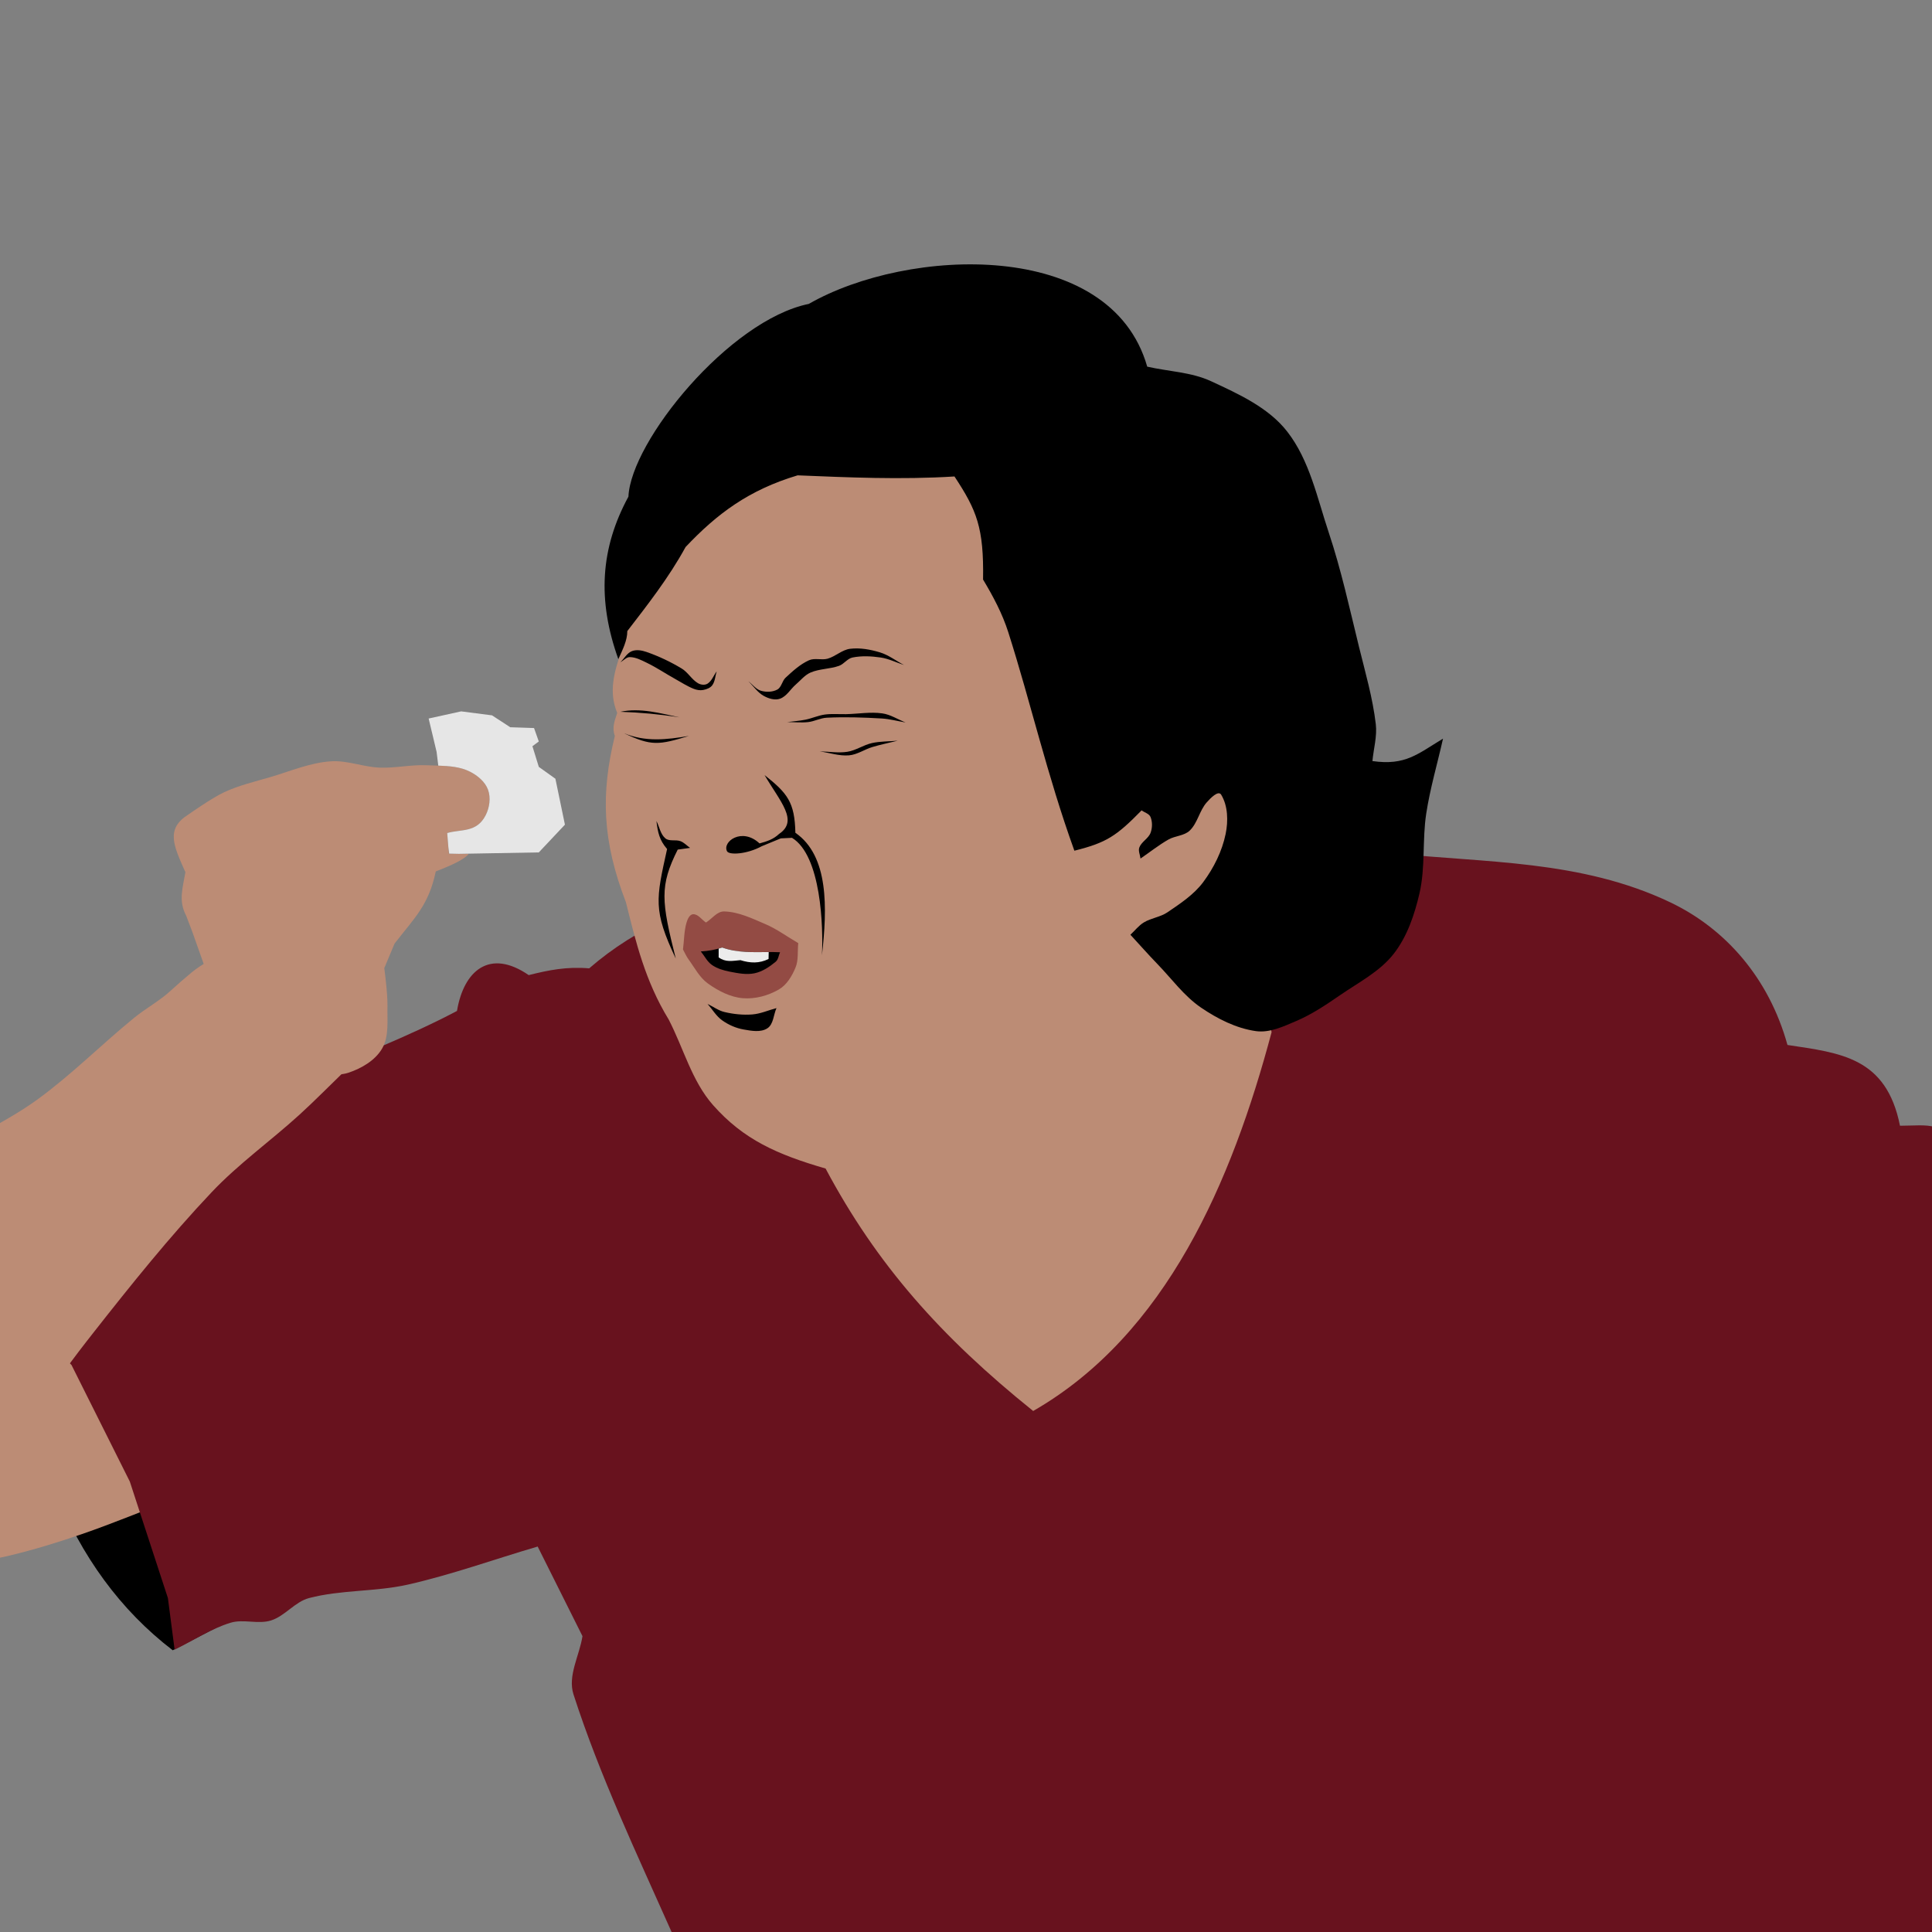 <svg width="84" height="84" viewBox="0 0 84 84" fill="none" xmlns="http://www.w3.org/2000/svg">
<rect x="0" y="0" width="84" height="84" fill="#808080" stroke="none"/>
<g clip-path="url(#clip0_1483_115)">
<path d="M0.483 54.733C0.758 62.416 2.947 68.253 7.51 71.751L14.538 68.099L7.648 55.284L0.483 54.733Z" fill="black"/>
<path d="M7.641 65.146C6.277 65.665 4.929 66.229 3.549 66.704C2.524 67.058 1.485 67.376 0.431 67.63C-0.467 67.847 -1.39 67.942 -2.297 68.117C-3.745 68.397 -5.188 68.702 -6.633 68.994L-5.22 60.128L3.841 56.62" fill="#BC8C75"/>
<path d="M60.561 37.095C48.833 40.102 33.966 34.855 25.617 42.102C24.636 42.02 23.861 42.177 22.987 42.396C21.289 41.226 20.161 42.201 19.869 43.954C17.72 45.088 15.287 46.025 13.244 46.876L5.156 50.774L-0.397 53.21L-0.301 55.84L3.11 59.349L5.644 64.415L7.3 69.481L7.592 71.723C8.404 71.334 9.166 70.814 10.028 70.553C10.588 70.384 11.223 70.631 11.782 70.455C12.393 70.263 12.819 69.644 13.438 69.481C14.833 69.115 16.32 69.214 17.727 68.897C19.641 68.465 21.493 67.793 23.377 67.241C24.026 68.54 24.675 69.838 25.325 71.137C25.195 71.982 24.672 72.858 24.935 73.671C26.079 77.217 27.686 80.591 29.2 84H90.453C89.892 82.89 89.315 81.79 88.601 80.775C88.323 80.38 87.546 80.566 87.292 80.155C86.885 79.496 87.055 78.618 86.811 77.883C86.456 76.819 85.889 75.834 85.5 74.782C85.107 73.719 84.624 72.667 84.468 71.544C84.408 71.113 84.744 70.717 84.882 70.304C86.765 71.659 88.613 73.061 90.53 74.368C91.646 75.129 92.712 76.023 93.974 76.504C94.704 76.782 95.634 76.951 96.317 76.572C97.439 75.949 98.297 74.862 98.936 73.748C99.415 72.912 99.546 71.888 99.556 70.924C99.569 69.648 99.335 68.367 99.004 67.135C98.665 65.87 97.931 64.738 97.557 63.483C97.216 62.34 97.098 61.14 96.868 59.969C95.33 58.752 93.788 57.538 92.252 56.318C90.78 55.149 89.289 54.005 87.844 52.803C86.831 51.96 85.869 51.059 84.882 50.186C84.71 48.687 83.803 48.945 82.608 48.945C82.015 45.964 80.019 45.782 77.716 45.433C76.912 42.527 75.026 40.378 72.618 39.231C68.722 37.374 64.528 37.52 60.561 37.095Z" fill="#68121E"/>
<path d="M-8.474 68.823C-8.984 68.632 -9.334 68.144 -9.817 67.892C-11.14 67.518 -11.416 67.299 -12.022 66.032C-12.515 65.056 -11.971 64.353 -11.918 63.552C-12.225 61.192 -10.281 60.509 -8.922 58.626C-7.763 54.95 -5.765 52.727 -2.859 50.565C-1.453 49.518 0.201 48.839 1.62 47.809C3.103 46.732 4.402 45.421 5.822 44.261C6.343 43.835 6.949 43.514 7.441 43.055C7.649 42.862 8.108 42.463 8.328 42.283C8.826 41.875 9.235 41.715 9.786 41.382C11.612 43.115 13.194 44.801 15.02 46.535C14.354 47.178 13.706 47.84 13.022 48.464C11.765 49.609 10.366 50.604 9.198 51.84C7.373 53.77 5.707 55.848 4.065 57.937C3.178 59.066 2.298 60.219 1.62 61.485C1.264 63.262 1.157 63.43 -0.034 64.689C-2.039 67.052 -5.216 70.022 -8.474 68.823Z" fill="#BC8C75"/>
<path d="M16.605 45.604C16.3 46.113 15.719 46.448 15.158 46.638C14.82 46.752 14.441 46.728 14.09 46.672C13.559 46.587 13.07 46.328 12.574 46.121C12.176 45.955 11.778 45.784 11.403 45.57C11.101 45.398 10.542 44.984 10.542 44.984C9.364 44.183 8.996 43.535 8.957 42.194L8.371 40.541L8.096 39.817C7.751 39.168 7.943 38.615 8.061 37.922C7.542 36.756 7.191 36.035 8.199 35.408C8.199 35.408 9.198 34.7 9.749 34.443C10.384 34.147 11.075 33.986 11.747 33.789C12.624 33.532 13.488 33.156 14.4 33.1C15.105 33.056 15.795 33.347 16.501 33.375C17.19 33.403 17.879 33.238 18.568 33.272C19.194 33.302 19.868 33.266 20.428 33.547C20.762 33.715 21.094 33.988 21.221 34.34C21.346 34.687 21.284 35.113 21.117 35.442C20.724 36.216 20.043 36.042 19.443 36.219L19.518 37.114L20.376 37.13C20.192 37.362 19.668 37.608 18.947 37.888C18.641 39.341 18.055 39.869 17.156 41.023L16.708 42.091C16.708 42.091 16.858 43.191 16.846 43.744C16.831 44.369 16.926 45.068 16.605 45.604Z" fill="#BC8C75"/>
<path d="M20.05 30.929L18.637 31.24L18.982 32.687L19.056 33.288C19.532 33.304 20.013 33.339 20.429 33.548C20.763 33.716 21.093 33.988 21.22 34.339C21.345 34.686 21.285 35.114 21.117 35.443C20.724 36.217 20.044 36.043 19.444 36.219L19.495 36.843L19.53 37.114L19.952 37.123L23.426 37.061L24.562 35.855L24.148 33.858L23.426 33.342L23.149 32.444L23.426 32.238L23.219 31.654L22.185 31.619L21.392 31.102L20.05 30.929Z" fill="#E6E6E6"/>
<path d="M44.921 61.347C40.895 58.113 38.108 54.962 35.895 50.806C33.788 50.195 32.329 49.547 31.004 48.05C30.078 47.004 29.718 45.57 29.075 44.33C28.05 42.651 27.651 40.979 27.215 39.231C26.183 36.55 26.118 34.515 26.732 31.997C26.598 31.632 26.727 31.323 26.836 30.998C26.447 30.069 26.714 29.195 27.008 28.328C27.479 26.497 27.949 24.666 28.42 22.834C30.303 21.181 32.187 19.527 34.07 17.873C38.617 18.092 43.164 18.31 47.711 18.528C49.594 23.89 51.477 29.253 53.361 34.615L55.286 44.879C53.558 51.37 50.709 58.02 44.921 61.347Z" fill="#BC8C75"/>
<path d="M26.884 28.657C25.963 26.087 26.104 23.838 27.323 21.593C27.43 19.183 31.707 13.92 35.166 13.213C39.47 10.745 48.288 10.362 49.879 15.941C50.804 16.153 51.794 16.175 52.656 16.575C53.857 17.132 55.156 17.722 55.968 18.767C56.939 20.014 57.271 21.652 57.771 23.152C58.313 24.777 58.678 26.457 59.086 28.121C59.36 29.234 59.683 30.343 59.817 31.482C59.88 32.017 59.72 32.554 59.671 33.09C61.113 33.295 61.631 32.781 62.74 32.115C62.496 33.204 62.177 34.277 62.009 35.38C61.835 36.523 61.978 37.711 61.717 38.839C61.502 39.767 61.183 40.718 60.597 41.469C59.991 42.245 59.068 42.713 58.258 43.272C57.653 43.689 57.034 44.104 56.358 44.392C55.804 44.629 55.201 44.915 54.604 44.831C53.747 44.71 52.932 44.295 52.217 43.808C51.477 43.303 50.941 42.551 50.317 41.908C49.917 41.495 49.538 41.063 49.148 40.641C49.343 40.462 49.507 40.242 49.733 40.105C50.05 39.913 50.449 39.875 50.756 39.667C51.318 39.285 51.909 38.897 52.315 38.351C52.774 37.733 53.134 37.011 53.289 36.257C53.404 35.696 53.391 35.04 53.094 34.551C52.97 34.346 52.619 34.712 52.461 34.892C52.149 35.249 52.07 35.781 51.73 36.11C51.49 36.343 51.096 36.335 50.804 36.5C50.378 36.743 49.992 37.052 49.587 37.328C49.57 37.166 49.478 36.993 49.538 36.841C49.635 36.593 49.932 36.458 50.025 36.208C50.104 35.995 50.109 35.737 50.025 35.526C49.965 35.375 49.765 35.331 49.635 35.233C48.535 36.356 48.104 36.639 46.712 36.987C45.519 33.678 44.825 30.584 43.838 27.487C43.579 26.675 43.18 25.928 42.742 25.198C42.779 22.936 42.466 22.186 41.499 20.716C39.165 20.862 36.847 20.756 34.679 20.667C32.561 21.301 31.182 22.33 29.807 23.785C29.076 25.124 28.135 26.32 27.274 27.439C27.276 27.845 27.07 28.251 26.884 28.657Z" fill="black"/>
<path d="M29.004 36.914C28.666 36.525 28.599 36.184 28.541 35.696C28.671 35.948 28.713 36.27 28.93 36.451C29.102 36.594 29.38 36.493 29.588 36.573C29.746 36.634 29.864 36.768 30.002 36.865C29.824 36.89 29.645 36.914 29.466 36.939C28.673 38.52 28.753 39.18 29.381 41.676C28.388 39.573 28.523 39.093 29.004 36.914Z" fill="black"/>
<path d="M33.242 33.699C33.926 34.864 34.729 35.683 33.875 36.256C33.619 36.497 33.349 36.58 33.023 36.67C32.254 35.955 31.395 36.599 31.61 37.011C31.699 37.182 32.467 37.148 33.12 36.792L33.948 36.451L34.435 36.427C35.709 37.205 35.797 40.312 35.737 41.531C35.969 39.486 36.041 37.214 34.582 36.208C34.551 34.877 34.242 34.493 33.242 33.699Z" fill="black"/>
<path d="M26.973 28.794C27.111 28.719 27.23 28.567 27.387 28.57C27.641 28.574 27.881 28.7 28.11 28.811C28.539 29.018 28.934 29.286 29.35 29.517C29.618 29.665 29.875 29.836 30.16 29.948C30.289 29.999 30.437 30.026 30.573 29.999C30.72 29.971 30.882 29.913 30.969 29.793C31.093 29.622 31.096 29.391 31.159 29.19C31.027 29.368 30.95 29.605 30.763 29.724C30.646 29.798 30.468 29.776 30.349 29.706C30.076 29.547 29.914 29.234 29.643 29.069C29.16 28.776 28.644 28.532 28.11 28.346C27.909 28.276 27.671 28.233 27.473 28.311C27.258 28.396 27.14 28.633 26.973 28.794Z" fill="black"/>
<path d="M32.537 29.62C32.761 29.833 32.938 30.109 33.209 30.258C33.418 30.373 33.69 30.459 33.915 30.378C34.206 30.274 34.369 29.959 34.604 29.758C34.811 29.58 34.99 29.35 35.241 29.241C35.631 29.073 36.081 29.092 36.481 28.949C36.697 28.871 36.842 28.632 37.067 28.587C37.466 28.507 37.886 28.528 38.29 28.587C38.642 28.639 38.967 28.805 39.306 28.914C38.956 28.731 38.634 28.477 38.255 28.363C37.84 28.238 37.394 28.156 36.963 28.208C36.609 28.251 36.326 28.543 35.982 28.639C35.721 28.711 35.419 28.596 35.172 28.708C34.787 28.882 34.466 29.178 34.156 29.465C34.002 29.608 33.98 29.883 33.794 29.982C33.586 30.093 33.315 30.099 33.088 30.034C32.867 29.97 32.721 29.758 32.537 29.62Z" fill="black"/>
<path d="M34.225 31.395C34.489 31.36 34.756 31.343 35.017 31.291C35.302 31.234 35.573 31.107 35.861 31.067C36.168 31.026 36.481 31.056 36.791 31.05C37.314 31.039 37.841 30.943 38.358 31.016C38.719 31.066 39.036 31.28 39.375 31.412C39.03 31.354 38.69 31.261 38.341 31.239C37.545 31.192 36.744 31.166 35.947 31.205C35.67 31.218 35.413 31.364 35.138 31.395C34.835 31.428 34.529 31.395 34.225 31.395Z" fill="black"/>
<path d="M36.843 32.686C37.216 32.627 37.542 32.389 37.911 32.307C38.277 32.227 38.657 32.239 39.03 32.204C38.663 32.296 38.291 32.371 37.928 32.48C37.584 32.583 37.27 32.812 36.912 32.841C36.484 32.877 36.062 32.727 35.637 32.669C36.039 32.675 36.446 32.749 36.843 32.686Z" fill="black"/>
<path d="M26.973 30.947C27.839 30.765 28.694 31.008 29.54 31.188C28.689 31.055 27.833 30.976 26.973 30.947Z" fill="black"/>
<path d="M27.128 31.877C28.06 32.268 28.989 32.161 29.953 31.997C28.648 32.392 28.325 32.449 27.128 31.877Z" fill="black"/>
<path d="M31.503 44.002C31.896 44.095 32.307 44.137 32.709 44.106C33.07 44.078 33.41 43.922 33.76 43.83C33.628 44.123 33.633 44.533 33.364 44.709C33.074 44.897 32.67 44.82 32.33 44.76C31.998 44.702 31.675 44.559 31.4 44.364C31.14 44.18 30.975 43.888 30.763 43.649C31.01 43.767 31.237 43.94 31.503 44.002Z" fill="black"/>
<path d="M29.695 41.281C29.746 40.891 29.739 40.488 29.85 40.11C29.893 39.961 29.988 39.748 30.143 39.748C30.362 39.748 30.51 39.989 30.694 40.11C30.958 39.949 31.177 39.619 31.486 39.628C32.111 39.644 32.703 39.933 33.277 40.179C33.783 40.395 34.23 40.73 34.707 41.005C34.667 41.361 34.725 41.743 34.586 42.073C34.433 42.44 34.207 42.822 33.863 43.021C33.398 43.29 32.831 43.445 32.296 43.4C31.749 43.354 31.226 43.081 30.78 42.762C30.415 42.501 30.201 42.074 29.936 41.712C29.839 41.579 29.775 41.425 29.695 41.281Z" fill="#934B44"/>
<path d="M30.47 41.367C30.811 41.347 31.102 41.294 31.4 41.195C32.234 41.494 33.102 41.359 33.915 41.402C33.852 41.539 33.842 41.718 33.725 41.815C33.458 42.036 33.151 42.242 32.812 42.315C32.458 42.391 32.083 42.315 31.727 42.246C31.456 42.193 31.178 42.111 30.952 41.953C30.745 41.808 30.631 41.562 30.47 41.367Z" fill="black"/>
<path d="M31.399 41.196C31.348 41.213 31.297 41.228 31.246 41.243V41.626C31.558 41.848 31.828 41.777 32.192 41.746C32.619 41.88 33.017 41.894 33.416 41.694L33.422 41.394C32.757 41.397 32.067 41.435 31.399 41.196Z" fill="#ECECEC"/>
</g>
<defs>
<clipPath id="clip0_1483_115">
<rect width="84" height="84" fill="white"/>
</clipPath>
</defs>
</svg>
